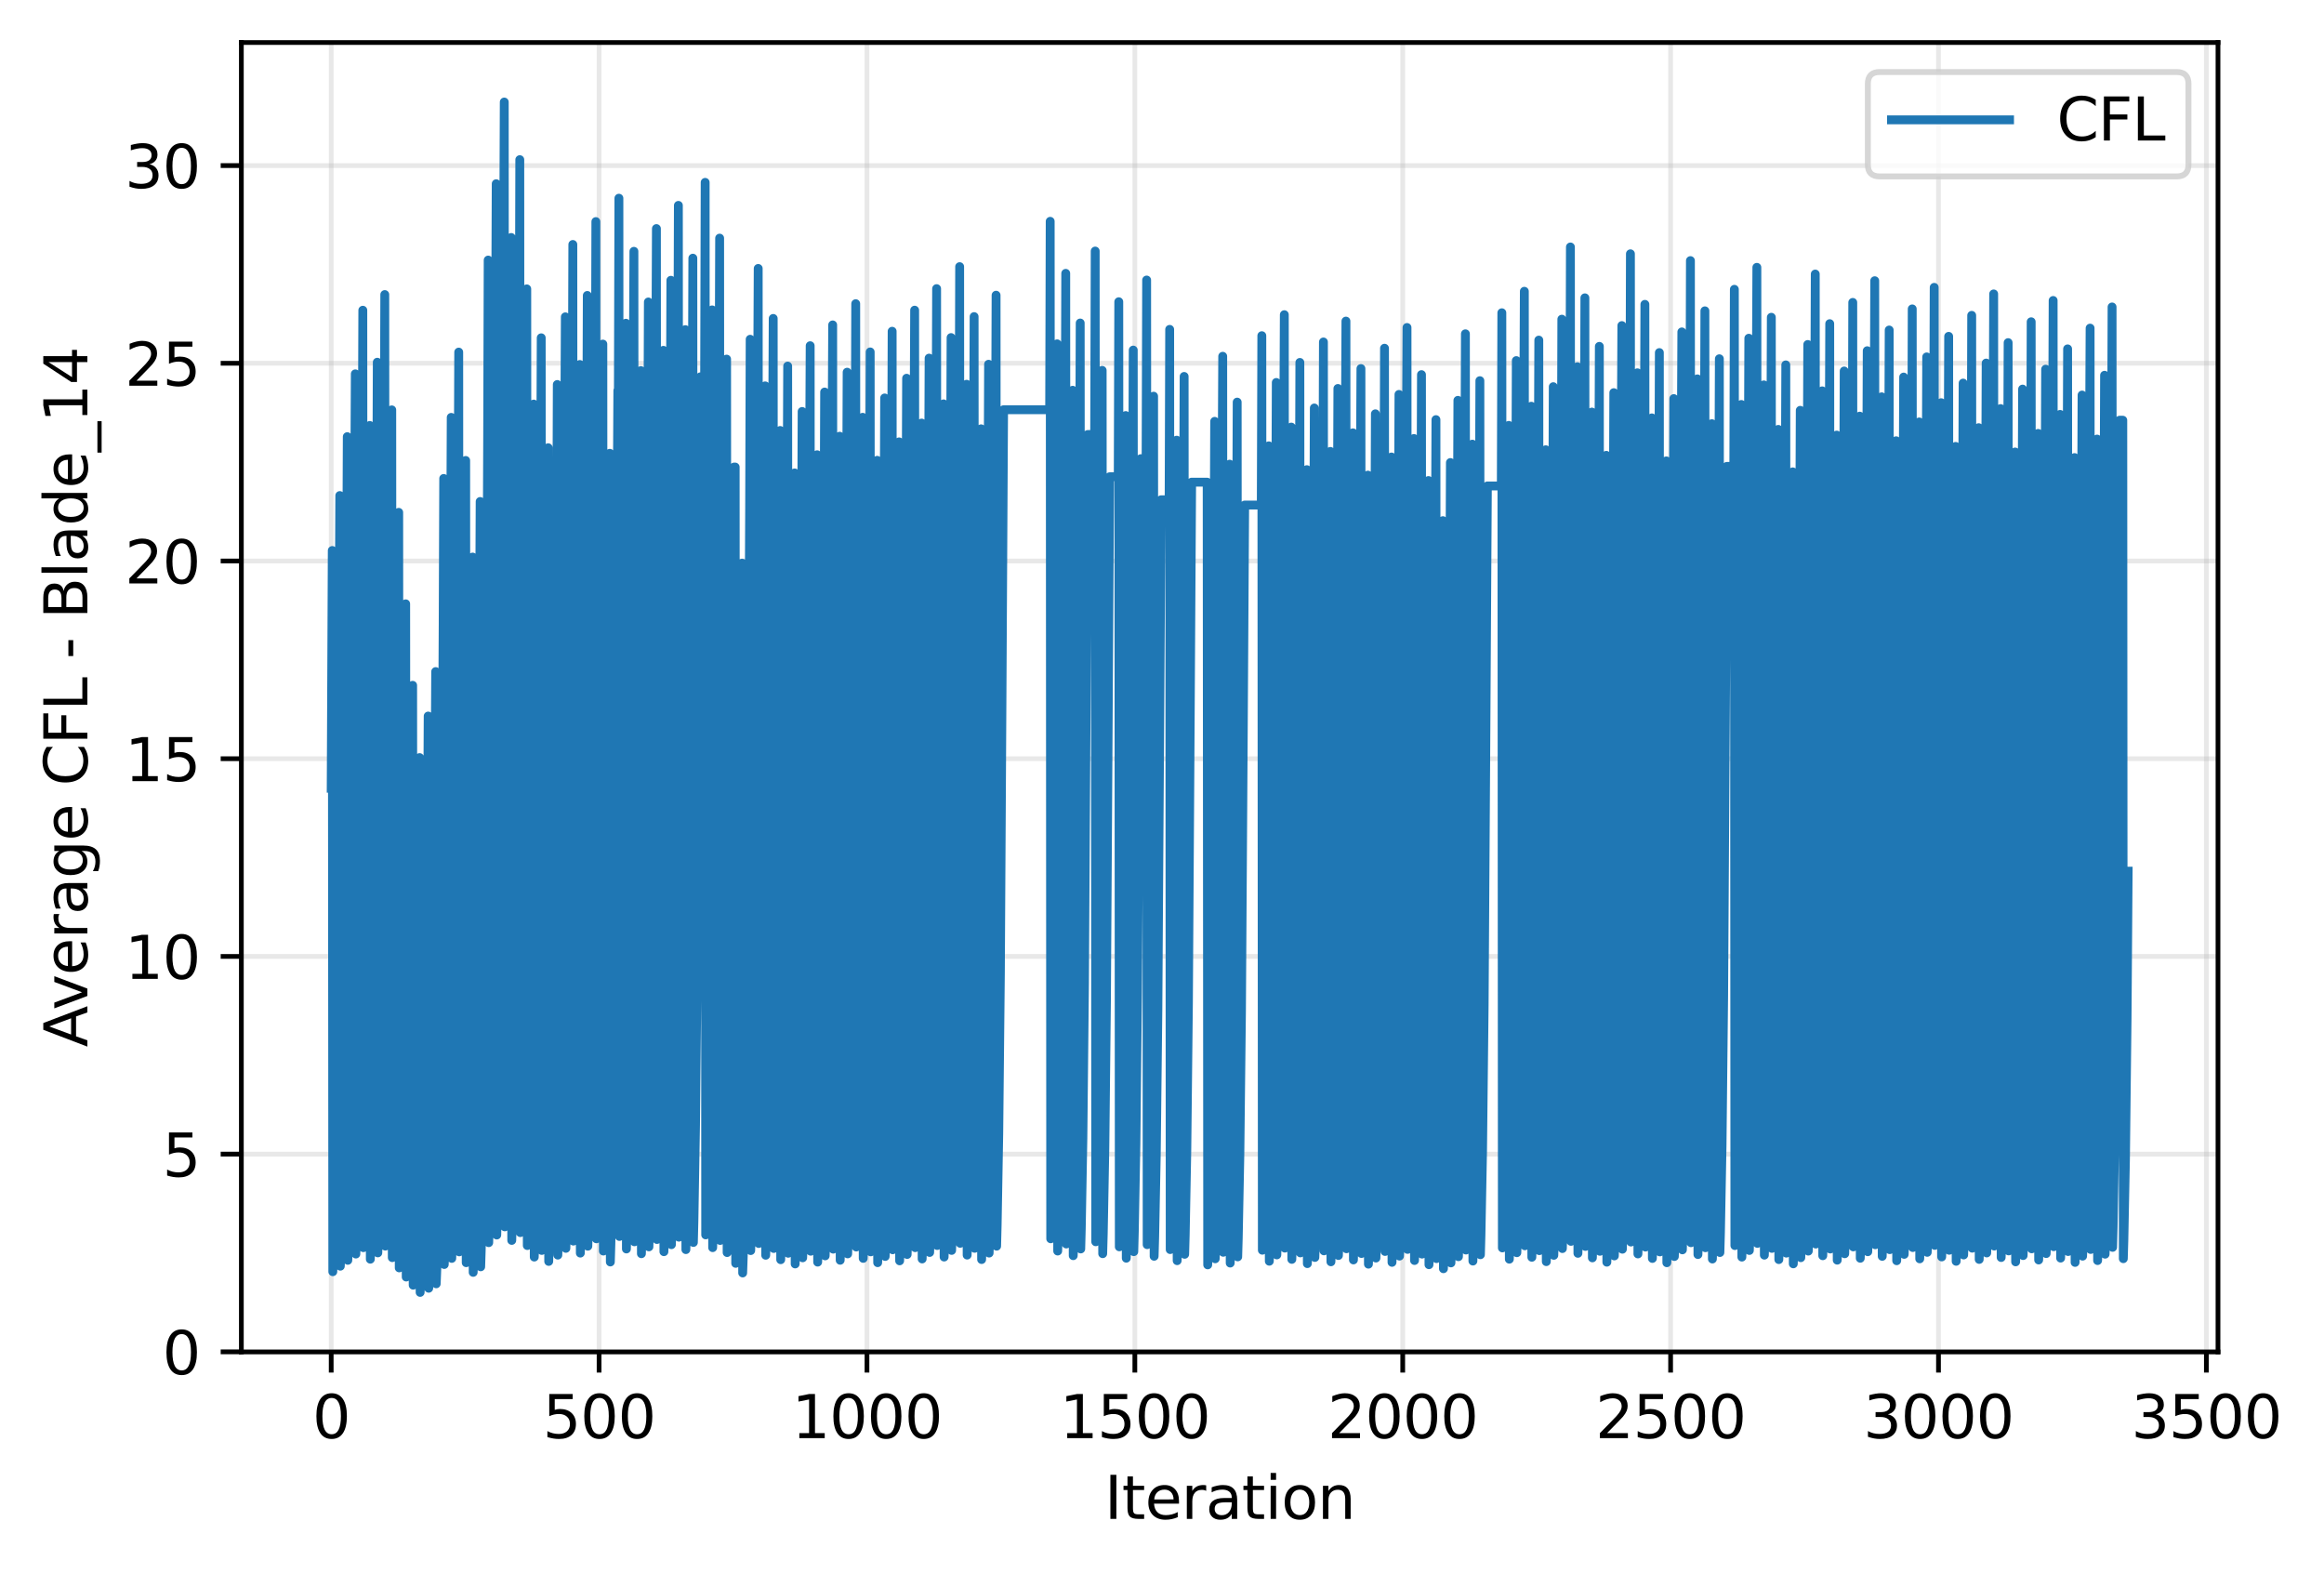 <?xml version="1.0" encoding="utf-8" standalone="no"?>
<!DOCTYPE svg PUBLIC "-//W3C//DTD SVG 1.1//EN"
  "http://www.w3.org/Graphics/SVG/1.1/DTD/svg11.dtd">
<svg xmlns:xlink="http://www.w3.org/1999/xlink" width="393.637pt" height="266.516pt" viewBox="0 0 393.637 266.516" xmlns="http://www.w3.org/2000/svg" version="1.1">
 <defs>
  <style type="text/css">*{stroke-linejoin: round; stroke-linecap: butt}</style>
 </defs>
 <g id="figure_1">
  <g id="patch_1">
   <path d="M 0 266.516 
L 393.637 266.516 
L 393.637 0 
L 0 0 
z
" style="fill: #ffffff"/>
  </g>
  <g id="axes_1">
   <g id="patch_2">
    <path d="M 40.881 228.96 
L 375.681 228.96 
L 375.681 7.2 
L 40.881 7.2 
z
" style="fill: #ffffff"/>
   </g>
   <g id="matplotlib.axis_1">
    <g id="xtick_1">
     <g id="line2d_1">
      <path d="M 56.099 228.96 
L 56.099 7.2 
" clip-path="url(#pf9f6056c85)" style="fill: none; stroke: #b0b0b0; stroke-opacity: 0.3; stroke-width: 0.8; stroke-linecap: square"/>
     </g>
     <g id="line2d_2">
      <defs>
       <path id="mfbbf3d607c" d="M 0 0 
L 0 3.5 
" style="stroke: #000000; stroke-width: 0.8"/>
      </defs>
      <g>
       <use xlink:href="#mfbbf3d607c" x="56.099" y="228.96" style="stroke: #000000; stroke-width: 0.8"/>
      </g>
     </g>
     <g id="text_1">
      <!-- 0 -->
      <g transform="translate(52.918 243.558) scale(0.1 -0.1)">
       <defs>
        <path id="DejaVuSans-30" d="M 2034 4250 
Q 1547 4250 1301 3770 
Q 1056 3291 1056 2328 
Q 1056 1369 1301 889 
Q 1547 409 2034 409 
Q 2525 409 2770 889 
Q 3016 1369 3016 2328 
Q 3016 3291 2770 3770 
Q 2525 4250 2034 4250 
z
M 2034 4750 
Q 2819 4750 3233 4129 
Q 3647 3509 3647 2328 
Q 3647 1150 3233 529 
Q 2819 -91 2034 -91 
Q 1250 -91 836 529 
Q 422 1150 422 2328 
Q 422 3509 836 4129 
Q 1250 4750 2034 4750 
z
" transform="scale(0.016)"/>
       </defs>
       <use xlink:href="#DejaVuSans-30"/>
      </g>
     </g>
    </g>
    <g id="xtick_2">
     <g id="line2d_3">
      <path d="M 101.473 228.96 
L 101.473 7.2 
" clip-path="url(#pf9f6056c85)" style="fill: none; stroke: #b0b0b0; stroke-opacity: 0.3; stroke-width: 0.8; stroke-linecap: square"/>
     </g>
     <g id="line2d_4">
      <g>
       <use xlink:href="#mfbbf3d607c" x="101.473" y="228.96" style="stroke: #000000; stroke-width: 0.8"/>
      </g>
     </g>
     <g id="text_2">
      <!-- 500 -->
      <g transform="translate(91.929 243.558) scale(0.1 -0.1)">
       <defs>
        <path id="DejaVuSans-35" d="M 691 4666 
L 3169 4666 
L 3169 4134 
L 1269 4134 
L 1269 2991 
Q 1406 3038 1543 3061 
Q 1681 3084 1819 3084 
Q 2600 3084 3056 2656 
Q 3513 2228 3513 1497 
Q 3513 744 3044 326 
Q 2575 -91 1722 -91 
Q 1428 -91 1123 -41 
Q 819 9 494 109 
L 494 744 
Q 775 591 1075 516 
Q 1375 441 1709 441 
Q 2250 441 2565 725 
Q 2881 1009 2881 1497 
Q 2881 1984 2565 2268 
Q 2250 2553 1709 2553 
Q 1456 2553 1204 2497 
Q 953 2441 691 2322 
L 691 4666 
z
" transform="scale(0.016)"/>
       </defs>
       <use xlink:href="#DejaVuSans-35"/>
       <use xlink:href="#DejaVuSans-30" transform="translate(63.623 0)"/>
       <use xlink:href="#DejaVuSans-30" transform="translate(127.246 0)"/>
      </g>
     </g>
    </g>
    <g id="xtick_3">
     <g id="line2d_5">
      <path d="M 146.846 228.96 
L 146.846 7.2 
" clip-path="url(#pf9f6056c85)" style="fill: none; stroke: #b0b0b0; stroke-opacity: 0.3; stroke-width: 0.8; stroke-linecap: square"/>
     </g>
     <g id="line2d_6">
      <g>
       <use xlink:href="#mfbbf3d607c" x="146.846" y="228.96" style="stroke: #000000; stroke-width: 0.8"/>
      </g>
     </g>
     <g id="text_3">
      <!-- 1000 -->
      <g transform="translate(134.121 243.558) scale(0.1 -0.1)">
       <defs>
        <path id="DejaVuSans-31" d="M 794 531 
L 1825 531 
L 1825 4091 
L 703 3866 
L 703 4441 
L 1819 4666 
L 2450 4666 
L 2450 531 
L 3481 531 
L 3481 0 
L 794 0 
L 794 531 
z
" transform="scale(0.016)"/>
       </defs>
       <use xlink:href="#DejaVuSans-31"/>
       <use xlink:href="#DejaVuSans-30" transform="translate(63.623 0)"/>
       <use xlink:href="#DejaVuSans-30" transform="translate(127.246 0)"/>
       <use xlink:href="#DejaVuSans-30" transform="translate(190.869 0)"/>
      </g>
     </g>
    </g>
    <g id="xtick_4">
     <g id="line2d_7">
      <path d="M 192.219 228.96 
L 192.219 7.2 
" clip-path="url(#pf9f6056c85)" style="fill: none; stroke: #b0b0b0; stroke-opacity: 0.3; stroke-width: 0.8; stroke-linecap: square"/>
     </g>
     <g id="line2d_8">
      <g>
       <use xlink:href="#mfbbf3d607c" x="192.219" y="228.96" style="stroke: #000000; stroke-width: 0.8"/>
      </g>
     </g>
     <g id="text_4">
      <!-- 1500 -->
      <g transform="translate(179.494 243.558) scale(0.1 -0.1)">
       <use xlink:href="#DejaVuSans-31"/>
       <use xlink:href="#DejaVuSans-35" transform="translate(63.623 0)"/>
       <use xlink:href="#DejaVuSans-30" transform="translate(127.246 0)"/>
       <use xlink:href="#DejaVuSans-30" transform="translate(190.869 0)"/>
      </g>
     </g>
    </g>
    <g id="xtick_5">
     <g id="line2d_9">
      <path d="M 237.592 228.96 
L 237.592 7.2 
" clip-path="url(#pf9f6056c85)" style="fill: none; stroke: #b0b0b0; stroke-opacity: 0.3; stroke-width: 0.8; stroke-linecap: square"/>
     </g>
     <g id="line2d_10">
      <g>
       <use xlink:href="#mfbbf3d607c" x="237.592" y="228.96" style="stroke: #000000; stroke-width: 0.8"/>
      </g>
     </g>
     <g id="text_5">
      <!-- 2000 -->
      <g transform="translate(224.867 243.558) scale(0.1 -0.1)">
       <defs>
        <path id="DejaVuSans-32" d="M 1228 531 
L 3431 531 
L 3431 0 
L 469 0 
L 469 531 
Q 828 903 1448 1529 
Q 2069 2156 2228 2338 
Q 2531 2678 2651 2914 
Q 2772 3150 2772 3378 
Q 2772 3750 2511 3984 
Q 2250 4219 1831 4219 
Q 1534 4219 1204 4116 
Q 875 4013 500 3803 
L 500 4441 
Q 881 4594 1212 4672 
Q 1544 4750 1819 4750 
Q 2544 4750 2975 4387 
Q 3406 4025 3406 3419 
Q 3406 3131 3298 2873 
Q 3191 2616 2906 2266 
Q 2828 2175 2409 1742 
Q 1991 1309 1228 531 
z
" transform="scale(0.016)"/>
       </defs>
       <use xlink:href="#DejaVuSans-32"/>
       <use xlink:href="#DejaVuSans-30" transform="translate(63.623 0)"/>
       <use xlink:href="#DejaVuSans-30" transform="translate(127.246 0)"/>
       <use xlink:href="#DejaVuSans-30" transform="translate(190.869 0)"/>
      </g>
     </g>
    </g>
    <g id="xtick_6">
     <g id="line2d_11">
      <path d="M 282.966 228.96 
L 282.966 7.2 
" clip-path="url(#pf9f6056c85)" style="fill: none; stroke: #b0b0b0; stroke-opacity: 0.3; stroke-width: 0.8; stroke-linecap: square"/>
     </g>
     <g id="line2d_12">
      <g>
       <use xlink:href="#mfbbf3d607c" x="282.966" y="228.96" style="stroke: #000000; stroke-width: 0.8"/>
      </g>
     </g>
     <g id="text_6">
      <!-- 2500 -->
      <g transform="translate(270.241 243.558) scale(0.1 -0.1)">
       <use xlink:href="#DejaVuSans-32"/>
       <use xlink:href="#DejaVuSans-35" transform="translate(63.623 0)"/>
       <use xlink:href="#DejaVuSans-30" transform="translate(127.246 0)"/>
       <use xlink:href="#DejaVuSans-30" transform="translate(190.869 0)"/>
      </g>
     </g>
    </g>
    <g id="xtick_7">
     <g id="line2d_13">
      <path d="M 328.339 228.96 
L 328.339 7.2 
" clip-path="url(#pf9f6056c85)" style="fill: none; stroke: #b0b0b0; stroke-opacity: 0.3; stroke-width: 0.8; stroke-linecap: square"/>
     </g>
     <g id="line2d_14">
      <g>
       <use xlink:href="#mfbbf3d607c" x="328.339" y="228.96" style="stroke: #000000; stroke-width: 0.8"/>
      </g>
     </g>
     <g id="text_7">
      <!-- 3000 -->
      <g transform="translate(315.614 243.558) scale(0.1 -0.1)">
       <defs>
        <path id="DejaVuSans-33" d="M 2597 2516 
Q 3050 2419 3304 2112 
Q 3559 1806 3559 1356 
Q 3559 666 3084 287 
Q 2609 -91 1734 -91 
Q 1441 -91 1130 -33 
Q 819 25 488 141 
L 488 750 
Q 750 597 1062 519 
Q 1375 441 1716 441 
Q 2309 441 2620 675 
Q 2931 909 2931 1356 
Q 2931 1769 2642 2001 
Q 2353 2234 1838 2234 
L 1294 2234 
L 1294 2753 
L 1863 2753 
Q 2328 2753 2575 2939 
Q 2822 3125 2822 3475 
Q 2822 3834 2567 4026 
Q 2313 4219 1838 4219 
Q 1578 4219 1281 4162 
Q 984 4106 628 3988 
L 628 4550 
Q 988 4650 1302 4700 
Q 1616 4750 1894 4750 
Q 2613 4750 3031 4423 
Q 3450 4097 3450 3541 
Q 3450 3153 3228 2886 
Q 3006 2619 2597 2516 
z
" transform="scale(0.016)"/>
       </defs>
       <use xlink:href="#DejaVuSans-33"/>
       <use xlink:href="#DejaVuSans-30" transform="translate(63.623 0)"/>
       <use xlink:href="#DejaVuSans-30" transform="translate(127.246 0)"/>
       <use xlink:href="#DejaVuSans-30" transform="translate(190.869 0)"/>
      </g>
     </g>
    </g>
    <g id="xtick_8">
     <g id="line2d_15">
      <path d="M 373.712 228.96 
L 373.712 7.2 
" clip-path="url(#pf9f6056c85)" style="fill: none; stroke: #b0b0b0; stroke-opacity: 0.3; stroke-width: 0.8; stroke-linecap: square"/>
     </g>
     <g id="line2d_16">
      <g>
       <use xlink:href="#mfbbf3d607c" x="373.712" y="228.96" style="stroke: #000000; stroke-width: 0.8"/>
      </g>
     </g>
     <g id="text_8">
      <!-- 3500 -->
      <g transform="translate(360.987 243.558) scale(0.1 -0.1)">
       <use xlink:href="#DejaVuSans-33"/>
       <use xlink:href="#DejaVuSans-35" transform="translate(63.623 0)"/>
       <use xlink:href="#DejaVuSans-30" transform="translate(127.246 0)"/>
       <use xlink:href="#DejaVuSans-30" transform="translate(190.869 0)"/>
      </g>
     </g>
    </g>
    <g id="text_9">
     <!-- Iteration -->
     <g transform="translate(187.073 257.237) scale(0.1 -0.1)">
      <defs>
       <path id="DejaVuSans-49" d="M 628 4666 
L 1259 4666 
L 1259 0 
L 628 0 
L 628 4666 
z
" transform="scale(0.016)"/>
       <path id="DejaVuSans-74" d="M 1172 4494 
L 1172 3500 
L 2356 3500 
L 2356 3053 
L 1172 3053 
L 1172 1153 
Q 1172 725 1289 603 
Q 1406 481 1766 481 
L 2356 481 
L 2356 0 
L 1766 0 
Q 1100 0 847 248 
Q 594 497 594 1153 
L 594 3053 
L 172 3053 
L 172 3500 
L 594 3500 
L 594 4494 
L 1172 4494 
z
" transform="scale(0.016)"/>
       <path id="DejaVuSans-65" d="M 3597 1894 
L 3597 1613 
L 953 1613 
Q 991 1019 1311 708 
Q 1631 397 2203 397 
Q 2534 397 2845 478 
Q 3156 559 3463 722 
L 3463 178 
Q 3153 47 2828 -22 
Q 2503 -91 2169 -91 
Q 1331 -91 842 396 
Q 353 884 353 1716 
Q 353 2575 817 3079 
Q 1281 3584 2069 3584 
Q 2775 3584 3186 3129 
Q 3597 2675 3597 1894 
z
M 3022 2063 
Q 3016 2534 2758 2815 
Q 2500 3097 2075 3097 
Q 1594 3097 1305 2825 
Q 1016 2553 972 2059 
L 3022 2063 
z
" transform="scale(0.016)"/>
       <path id="DejaVuSans-72" d="M 2631 2963 
Q 2534 3019 2420 3045 
Q 2306 3072 2169 3072 
Q 1681 3072 1420 2755 
Q 1159 2438 1159 1844 
L 1159 0 
L 581 0 
L 581 3500 
L 1159 3500 
L 1159 2956 
Q 1341 3275 1631 3429 
Q 1922 3584 2338 3584 
Q 2397 3584 2469 3576 
Q 2541 3569 2628 3553 
L 2631 2963 
z
" transform="scale(0.016)"/>
       <path id="DejaVuSans-61" d="M 2194 1759 
Q 1497 1759 1228 1600 
Q 959 1441 959 1056 
Q 959 750 1161 570 
Q 1363 391 1709 391 
Q 2188 391 2477 730 
Q 2766 1069 2766 1631 
L 2766 1759 
L 2194 1759 
z
M 3341 1997 
L 3341 0 
L 2766 0 
L 2766 531 
Q 2569 213 2275 61 
Q 1981 -91 1556 -91 
Q 1019 -91 701 211 
Q 384 513 384 1019 
Q 384 1609 779 1909 
Q 1175 2209 1959 2209 
L 2766 2209 
L 2766 2266 
Q 2766 2663 2505 2880 
Q 2244 3097 1772 3097 
Q 1472 3097 1187 3025 
Q 903 2953 641 2809 
L 641 3341 
Q 956 3463 1253 3523 
Q 1550 3584 1831 3584 
Q 2591 3584 2966 3190 
Q 3341 2797 3341 1997 
z
" transform="scale(0.016)"/>
       <path id="DejaVuSans-69" d="M 603 3500 
L 1178 3500 
L 1178 0 
L 603 0 
L 603 3500 
z
M 603 4863 
L 1178 4863 
L 1178 4134 
L 603 4134 
L 603 4863 
z
" transform="scale(0.016)"/>
       <path id="DejaVuSans-6f" d="M 1959 3097 
Q 1497 3097 1228 2736 
Q 959 2375 959 1747 
Q 959 1119 1226 758 
Q 1494 397 1959 397 
Q 2419 397 2687 759 
Q 2956 1122 2956 1747 
Q 2956 2369 2687 2733 
Q 2419 3097 1959 3097 
z
M 1959 3584 
Q 2709 3584 3137 3096 
Q 3566 2609 3566 1747 
Q 3566 888 3137 398 
Q 2709 -91 1959 -91 
Q 1206 -91 779 398 
Q 353 888 353 1747 
Q 353 2609 779 3096 
Q 1206 3584 1959 3584 
z
" transform="scale(0.016)"/>
       <path id="DejaVuSans-6e" d="M 3513 2113 
L 3513 0 
L 2938 0 
L 2938 2094 
Q 2938 2591 2744 2837 
Q 2550 3084 2163 3084 
Q 1697 3084 1428 2787 
Q 1159 2491 1159 1978 
L 1159 0 
L 581 0 
L 581 3500 
L 1159 3500 
L 1159 2956 
Q 1366 3272 1645 3428 
Q 1925 3584 2291 3584 
Q 2894 3584 3203 3211 
Q 3513 2838 3513 2113 
z
" transform="scale(0.016)"/>
      </defs>
      <use xlink:href="#DejaVuSans-49"/>
      <use xlink:href="#DejaVuSans-74" transform="translate(29.492 0)"/>
      <use xlink:href="#DejaVuSans-65" transform="translate(68.701 0)"/>
      <use xlink:href="#DejaVuSans-72" transform="translate(130.225 0)"/>
      <use xlink:href="#DejaVuSans-61" transform="translate(171.338 0)"/>
      <use xlink:href="#DejaVuSans-74" transform="translate(232.617 0)"/>
      <use xlink:href="#DejaVuSans-69" transform="translate(271.826 0)"/>
      <use xlink:href="#DejaVuSans-6f" transform="translate(299.609 0)"/>
      <use xlink:href="#DejaVuSans-6e" transform="translate(360.791 0)"/>
     </g>
    </g>
   </g>
   <g id="matplotlib.axis_2">
    <g id="ytick_1">
     <g id="line2d_17">
      <path d="M 40.881 228.944 
L 375.681 228.944 
" clip-path="url(#pf9f6056c85)" style="fill: none; stroke: #b0b0b0; stroke-opacity: 0.3; stroke-width: 0.8; stroke-linecap: square"/>
     </g>
     <g id="line2d_18">
      <defs>
       <path id="mb8397a55d1" d="M 0 0 
L -3.5 0 
" style="stroke: #000000; stroke-width: 0.8"/>
      </defs>
      <g>
       <use xlink:href="#mb8397a55d1" x="40.881" y="228.944" style="stroke: #000000; stroke-width: 0.8"/>
      </g>
     </g>
     <g id="text_10">
      <!-- 0 -->
      <g transform="translate(27.519 232.743) scale(0.1 -0.1)">
       <use xlink:href="#DejaVuSans-30"/>
      </g>
     </g>
    </g>
    <g id="ytick_2">
     <g id="line2d_19">
      <path d="M 40.881 195.46 
L 375.681 195.46 
" clip-path="url(#pf9f6056c85)" style="fill: none; stroke: #b0b0b0; stroke-opacity: 0.3; stroke-width: 0.8; stroke-linecap: square"/>
     </g>
     <g id="line2d_20">
      <g>
       <use xlink:href="#mb8397a55d1" x="40.881" y="195.46" style="stroke: #000000; stroke-width: 0.8"/>
      </g>
     </g>
     <g id="text_11">
      <!-- 5 -->
      <g transform="translate(27.519 199.26) scale(0.1 -0.1)">
       <use xlink:href="#DejaVuSans-35"/>
      </g>
     </g>
    </g>
    <g id="ytick_3">
     <g id="line2d_21">
      <path d="M 40.881 161.977 
L 375.681 161.977 
" clip-path="url(#pf9f6056c85)" style="fill: none; stroke: #b0b0b0; stroke-opacity: 0.3; stroke-width: 0.8; stroke-linecap: square"/>
     </g>
     <g id="line2d_22">
      <g>
       <use xlink:href="#mb8397a55d1" x="40.881" y="161.977" style="stroke: #000000; stroke-width: 0.8"/>
      </g>
     </g>
     <g id="text_12">
      <!-- 10 -->
      <g transform="translate(21.156 165.776) scale(0.1 -0.1)">
       <use xlink:href="#DejaVuSans-31"/>
       <use xlink:href="#DejaVuSans-30" transform="translate(63.623 0)"/>
      </g>
     </g>
    </g>
    <g id="ytick_4">
     <g id="line2d_23">
      <path d="M 40.881 128.493 
L 375.681 128.493 
" clip-path="url(#pf9f6056c85)" style="fill: none; stroke: #b0b0b0; stroke-opacity: 0.3; stroke-width: 0.8; stroke-linecap: square"/>
     </g>
     <g id="line2d_24">
      <g>
       <use xlink:href="#mb8397a55d1" x="40.881" y="128.493" style="stroke: #000000; stroke-width: 0.8"/>
      </g>
     </g>
     <g id="text_13">
      <!-- 15 -->
      <g transform="translate(21.156 132.292) scale(0.1 -0.1)">
       <use xlink:href="#DejaVuSans-31"/>
       <use xlink:href="#DejaVuSans-35" transform="translate(63.623 0)"/>
      </g>
     </g>
    </g>
    <g id="ytick_5">
     <g id="line2d_25">
      <path d="M 40.881 95.01 
L 375.681 95.01 
" clip-path="url(#pf9f6056c85)" style="fill: none; stroke: #b0b0b0; stroke-opacity: 0.3; stroke-width: 0.8; stroke-linecap: square"/>
     </g>
     <g id="line2d_26">
      <g>
       <use xlink:href="#mb8397a55d1" x="40.881" y="95.01" style="stroke: #000000; stroke-width: 0.8"/>
      </g>
     </g>
     <g id="text_14">
      <!-- 20 -->
      <g transform="translate(21.156 98.809) scale(0.1 -0.1)">
       <use xlink:href="#DejaVuSans-32"/>
       <use xlink:href="#DejaVuSans-30" transform="translate(63.623 0)"/>
      </g>
     </g>
    </g>
    <g id="ytick_6">
     <g id="line2d_27">
      <path d="M 40.881 61.526 
L 375.681 61.526 
" clip-path="url(#pf9f6056c85)" style="fill: none; stroke: #b0b0b0; stroke-opacity: 0.3; stroke-width: 0.8; stroke-linecap: square"/>
     </g>
     <g id="line2d_28">
      <g>
       <use xlink:href="#mb8397a55d1" x="40.881" y="61.526" style="stroke: #000000; stroke-width: 0.8"/>
      </g>
     </g>
     <g id="text_15">
      <!-- 25 -->
      <g transform="translate(21.156 65.325) scale(0.1 -0.1)">
       <use xlink:href="#DejaVuSans-32"/>
       <use xlink:href="#DejaVuSans-35" transform="translate(63.623 0)"/>
      </g>
     </g>
    </g>
    <g id="ytick_7">
     <g id="line2d_29">
      <path d="M 40.881 28.043 
L 375.681 28.043 
" clip-path="url(#pf9f6056c85)" style="fill: none; stroke: #b0b0b0; stroke-opacity: 0.3; stroke-width: 0.8; stroke-linecap: square"/>
     </g>
     <g id="line2d_30">
      <g>
       <use xlink:href="#mb8397a55d1" x="40.881" y="28.043" style="stroke: #000000; stroke-width: 0.8"/>
      </g>
     </g>
     <g id="text_16">
      <!-- 30 -->
      <g transform="translate(21.156 31.842) scale(0.1 -0.1)">
       <use xlink:href="#DejaVuSans-33"/>
       <use xlink:href="#DejaVuSans-30" transform="translate(63.623 0)"/>
      </g>
     </g>
    </g>
    <g id="text_17">
     <!-- Average CFL - Blade_14 -->
     <g transform="translate(14.798 177.334) rotate(-90) scale(0.1 -0.1)">
      <defs>
       <path id="DejaVuSans-41" d="M 2188 4044 
L 1331 1722 
L 3047 1722 
L 2188 4044 
z
M 1831 4666 
L 2547 4666 
L 4325 0 
L 3669 0 
L 3244 1197 
L 1141 1197 
L 716 0 
L 50 0 
L 1831 4666 
z
" transform="scale(0.016)"/>
       <path id="DejaVuSans-76" d="M 191 3500 
L 800 3500 
L 1894 563 
L 2988 3500 
L 3597 3500 
L 2284 0 
L 1503 0 
L 191 3500 
z
" transform="scale(0.016)"/>
       <path id="DejaVuSans-67" d="M 2906 1791 
Q 2906 2416 2648 2759 
Q 2391 3103 1925 3103 
Q 1463 3103 1205 2759 
Q 947 2416 947 1791 
Q 947 1169 1205 825 
Q 1463 481 1925 481 
Q 2391 481 2648 825 
Q 2906 1169 2906 1791 
z
M 3481 434 
Q 3481 -459 3084 -895 
Q 2688 -1331 1869 -1331 
Q 1566 -1331 1297 -1286 
Q 1028 -1241 775 -1147 
L 775 -588 
Q 1028 -725 1275 -790 
Q 1522 -856 1778 -856 
Q 2344 -856 2625 -561 
Q 2906 -266 2906 331 
L 2906 616 
Q 2728 306 2450 153 
Q 2172 0 1784 0 
Q 1141 0 747 490 
Q 353 981 353 1791 
Q 353 2603 747 3093 
Q 1141 3584 1784 3584 
Q 2172 3584 2450 3431 
Q 2728 3278 2906 2969 
L 2906 3500 
L 3481 3500 
L 3481 434 
z
" transform="scale(0.016)"/>
       <path id="DejaVuSans-20" transform="scale(0.016)"/>
       <path id="DejaVuSans-43" d="M 4122 4306 
L 4122 3641 
Q 3803 3938 3442 4084 
Q 3081 4231 2675 4231 
Q 1875 4231 1450 3742 
Q 1025 3253 1025 2328 
Q 1025 1406 1450 917 
Q 1875 428 2675 428 
Q 3081 428 3442 575 
Q 3803 722 4122 1019 
L 4122 359 
Q 3791 134 3420 21 
Q 3050 -91 2638 -91 
Q 1578 -91 968 557 
Q 359 1206 359 2328 
Q 359 3453 968 4101 
Q 1578 4750 2638 4750 
Q 3056 4750 3426 4639 
Q 3797 4528 4122 4306 
z
" transform="scale(0.016)"/>
       <path id="DejaVuSans-46" d="M 628 4666 
L 3309 4666 
L 3309 4134 
L 1259 4134 
L 1259 2759 
L 3109 2759 
L 3109 2228 
L 1259 2228 
L 1259 0 
L 628 0 
L 628 4666 
z
" transform="scale(0.016)"/>
       <path id="DejaVuSans-4c" d="M 628 4666 
L 1259 4666 
L 1259 531 
L 3531 531 
L 3531 0 
L 628 0 
L 628 4666 
z
" transform="scale(0.016)"/>
       <path id="DejaVuSans-2d" d="M 313 2009 
L 1997 2009 
L 1997 1497 
L 313 1497 
L 313 2009 
z
" transform="scale(0.016)"/>
       <path id="DejaVuSans-42" d="M 1259 2228 
L 1259 519 
L 2272 519 
Q 2781 519 3026 730 
Q 3272 941 3272 1375 
Q 3272 1813 3026 2020 
Q 2781 2228 2272 2228 
L 1259 2228 
z
M 1259 4147 
L 1259 2741 
L 2194 2741 
Q 2656 2741 2882 2914 
Q 3109 3088 3109 3444 
Q 3109 3797 2882 3972 
Q 2656 4147 2194 4147 
L 1259 4147 
z
M 628 4666 
L 2241 4666 
Q 2963 4666 3353 4366 
Q 3744 4066 3744 3513 
Q 3744 3084 3544 2831 
Q 3344 2578 2956 2516 
Q 3422 2416 3680 2098 
Q 3938 1781 3938 1306 
Q 3938 681 3513 340 
Q 3088 0 2303 0 
L 628 0 
L 628 4666 
z
" transform="scale(0.016)"/>
       <path id="DejaVuSans-6c" d="M 603 4863 
L 1178 4863 
L 1178 0 
L 603 0 
L 603 4863 
z
" transform="scale(0.016)"/>
       <path id="DejaVuSans-64" d="M 2906 2969 
L 2906 4863 
L 3481 4863 
L 3481 0 
L 2906 0 
L 2906 525 
Q 2725 213 2448 61 
Q 2172 -91 1784 -91 
Q 1150 -91 751 415 
Q 353 922 353 1747 
Q 353 2572 751 3078 
Q 1150 3584 1784 3584 
Q 2172 3584 2448 3432 
Q 2725 3281 2906 2969 
z
M 947 1747 
Q 947 1113 1208 752 
Q 1469 391 1925 391 
Q 2381 391 2643 752 
Q 2906 1113 2906 1747 
Q 2906 2381 2643 2742 
Q 2381 3103 1925 3103 
Q 1469 3103 1208 2742 
Q 947 2381 947 1747 
z
" transform="scale(0.016)"/>
       <path id="DejaVuSans-5f" d="M 3263 -1063 
L 3263 -1509 
L -63 -1509 
L -63 -1063 
L 3263 -1063 
z
" transform="scale(0.016)"/>
       <path id="DejaVuSans-34" d="M 2419 4116 
L 825 1625 
L 2419 1625 
L 2419 4116 
z
M 2253 4666 
L 3047 4666 
L 3047 1625 
L 3713 1625 
L 3713 1100 
L 3047 1100 
L 3047 0 
L 2419 0 
L 2419 1100 
L 313 1100 
L 313 1709 
L 2253 4666 
z
" transform="scale(0.016)"/>
      </defs>
      <use xlink:href="#DejaVuSans-41"/>
      <use xlink:href="#DejaVuSans-76" transform="translate(62.533 0)"/>
      <use xlink:href="#DejaVuSans-65" transform="translate(121.713 0)"/>
      <use xlink:href="#DejaVuSans-72" transform="translate(183.236 0)"/>
      <use xlink:href="#DejaVuSans-61" transform="translate(224.35 0)"/>
      <use xlink:href="#DejaVuSans-67" transform="translate(285.629 0)"/>
      <use xlink:href="#DejaVuSans-65" transform="translate(349.105 0)"/>
      <use xlink:href="#DejaVuSans-20" transform="translate(410.629 0)"/>
      <use xlink:href="#DejaVuSans-43" transform="translate(442.416 0)"/>
      <use xlink:href="#DejaVuSans-46" transform="translate(512.24 0)"/>
      <use xlink:href="#DejaVuSans-4c" transform="translate(569.76 0)"/>
      <use xlink:href="#DejaVuSans-20" transform="translate(625.473 0)"/>
      <use xlink:href="#DejaVuSans-2d" transform="translate(657.26 0)"/>
      <use xlink:href="#DejaVuSans-20" transform="translate(693.344 0)"/>
      <use xlink:href="#DejaVuSans-42" transform="translate(725.131 0)"/>
      <use xlink:href="#DejaVuSans-6c" transform="translate(793.734 0)"/>
      <use xlink:href="#DejaVuSans-61" transform="translate(821.518 0)"/>
      <use xlink:href="#DejaVuSans-64" transform="translate(882.797 0)"/>
      <use xlink:href="#DejaVuSans-65" transform="translate(946.273 0)"/>
      <use xlink:href="#DejaVuSans-5f" transform="translate(1007.797 0)"/>
      <use xlink:href="#DejaVuSans-31" transform="translate(1057.797 0)"/>
      <use xlink:href="#DejaVuSans-34" transform="translate(1121.42 0)"/>
     </g>
    </g>
   </g>
   <g id="line2d_31">
    <path d="M 56.099 133.496 
L 56.281 93.232 
L 56.372 215.373 
L 56.462 212.658 
L 56.735 200.803 
L 57.007 180.316 
L 57.279 144.915 
L 57.551 83.924 
L 57.642 214.442 
L 57.733 211.542 
L 58.005 198.873 
L 58.277 176.981 
L 58.55 139.152 
L 58.822 73.951 
L 58.913 213.445 
L 59.003 210.345 
L 59.276 196.805 
L 59.548 173.407 
L 59.82 132.979 
L 60.183 63.315 
L 60.274 212.381 
L 60.365 209.068 
L 60.637 194.599 
L 60.909 169.596 
L 61.181 126.395 
L 61.453 52.539 
L 61.544 211.303 
L 61.635 207.775 
L 61.907 192.364 
L 62.179 165.755 
L 62.452 119.865 
L 62.633 72.057 
L 62.724 213.255 
L 62.815 210.117 
L 63.087 196.412 
L 63.359 172.729 
L 63.631 131.869 
L 63.904 61.346 
L 63.994 212.184 
L 64.085 208.832 
L 64.357 194.191 
L 64.63 168.891 
L 64.902 125.227 
L 65.174 49.887 
L 65.265 211.038 
L 65.356 207.457 
L 65.628 191.815 
L 65.9 164.786 
L 66.172 118.119 
L 66.354 69.416 
L 66.445 212.991 
L 66.535 209.8 
L 66.808 195.864 
L 67.08 171.782 
L 67.352 130.185 
L 67.533 86.772 
L 67.624 214.727 
L 67.715 211.883 
L 67.987 199.463 
L 68.259 178.002 
L 68.532 140.946 
L 68.713 102.266 
L 68.804 216.276 
L 68.895 213.743 
L 69.167 202.676 
L 69.439 183.554 
L 69.711 150.533 
L 69.893 116.064 
L 69.984 217.656 
L 70.074 215.398 
L 70.347 205.537 
L 70.619 188.497 
L 70.891 159.055 
L 71.073 128.306 
L 71.163 218.88 
L 71.254 216.867 
L 71.526 208.075 
L 71.799 192.883 
L 72.071 166.631 
L 72.343 139.214 
L 72.434 139.214 
L 72.525 121.269 
L 72.615 218.176 
L 72.706 216.023 
L 72.978 206.616 
L 73.251 190.362 
L 73.523 162.274 
L 73.795 113.739 
L 73.886 217.423 
L 73.976 215.119 
L 74.249 205.055 
L 74.521 187.664 
L 74.793 157.612 
L 75.065 105.683 
L 75.156 81.03 
L 75.247 214.152 
L 75.338 211.194 
L 75.61 198.273 
L 75.882 175.944 
L 76.154 137.36 
L 76.427 70.687 
L 76.517 213.118 
L 76.608 209.953 
L 76.88 196.128 
L 77.153 172.237 
L 77.425 130.955 
L 77.697 59.631 
L 77.788 212.013 
L 77.879 208.626 
L 78.151 193.835 
L 78.423 168.276 
L 78.695 124.11 
L 78.877 77.983 
L 78.968 213.848 
L 79.058 210.828 
L 79.331 197.64 
L 79.603 174.852 
L 79.875 135.473 
L 80.056 94.345 
L 80.147 215.484 
L 80.238 212.792 
L 80.51 201.033 
L 80.782 180.715 
L 81.055 145.604 
L 81.327 84.932 
L 81.418 214.543 
L 81.508 211.662 
L 81.781 199.082 
L 82.053 177.342 
L 82.325 139.776 
L 82.597 74.861 
L 82.688 44.045 
L 82.779 210.454 
L 82.87 206.756 
L 83.142 190.603 
L 83.414 162.691 
L 83.686 114.459 
L 84.049 31.115 
L 84.14 209.161 
L 84.231 205.204 
L 84.503 187.922 
L 84.775 158.058 
L 85.048 106.453 
L 85.411 17.28 
L 85.501 207.777 
L 85.592 203.544 
L 85.864 185.053 
L 86.137 153.101 
L 86.409 97.887 
L 86.59 40.222 
L 86.681 210.072 
L 86.772 206.297 
L 87.044 189.811 
L 87.316 161.321 
L 87.588 112.092 
L 87.861 60.688 
L 87.951 60.688 
L 88.042 27.039 
L 88.133 208.753 
L 88.224 204.715 
L 88.496 187.077 
L 88.768 156.598 
L 89.04 103.93 
L 89.222 48.924 
L 89.313 210.942 
L 89.403 207.341 
L 89.676 191.615 
L 89.948 164.439 
L 90.22 117.48 
L 90.402 68.436 
L 90.492 212.893 
L 90.583 209.683 
L 90.855 195.661 
L 91.128 171.431 
L 91.4 129.562 
L 91.672 57.211 
L 91.763 211.771 
L 91.854 208.336 
L 92.126 193.333 
L 92.398 167.409 
L 92.67 122.612 
L 92.852 75.826 
L 92.942 213.632 
L 93.033 210.57 
L 93.305 197.193 
L 93.578 174.079 
L 93.85 134.137 
L 94.122 92.422 
L 94.304 92.422 
L 94.394 65.118 
L 94.485 212.561 
L 94.576 209.285 
L 94.848 194.973 
L 95.12 170.242 
L 95.393 127.507 
L 95.756 53.661 
L 95.846 211.416 
L 95.937 207.91 
L 96.209 192.597 
L 96.482 166.137 
L 96.754 120.413 
L 97.026 41.403 
L 97.117 210.19 
L 97.208 206.439 
L 97.48 190.055 
L 97.752 161.745 
L 98.024 112.824 
L 98.206 61.731 
L 98.297 212.223 
L 98.387 208.878 
L 98.66 194.271 
L 98.932 169.028 
L 99.204 125.41 
L 99.476 50.037 
L 99.567 211.053 
L 99.658 207.475 
L 99.93 191.846 
L 100.202 164.838 
L 100.474 118.169 
L 100.747 69.429 
L 100.837 69.429 
L 100.928 37.526 
L 101.019 209.802 
L 101.11 205.974 
L 101.382 189.251 
L 101.654 160.355 
L 101.926 110.423 
L 102.108 58.274 
L 102.199 211.877 
L 102.289 208.463 
L 102.562 193.554 
L 102.834 167.79 
L 103.106 123.269 
L 103.288 76.772 
L 103.378 213.727 
L 103.469 210.683 
L 103.741 197.39 
L 104.014 174.418 
L 104.286 134.723 
L 104.649 66.131 
L 104.74 66.131 
L 104.83 33.568 
L 104.921 209.406 
L 105.012 205.499 
L 105.284 188.431 
L 105.556 158.937 
L 105.828 107.972 
L 106.01 54.745 
L 106.101 211.524 
L 106.191 208.04 
L 106.464 192.822 
L 106.736 166.525 
L 107.008 121.084 
L 107.371 42.563 
L 107.462 210.306 
L 107.553 206.578 
L 107.825 190.296 
L 108.097 162.16 
L 108.369 113.542 
L 108.551 62.765 
L 108.642 212.326 
L 108.732 209.002 
L 109.005 194.485 
L 109.277 169.399 
L 109.549 126.05 
L 109.821 51.143 
L 109.912 211.164 
L 110.003 207.608 
L 110.275 192.075 
L 110.547 165.235 
L 110.82 118.855 
L 111.183 38.71 
L 111.273 209.92 
L 111.364 206.116 
L 111.636 189.497 
L 111.909 160.78 
L 112.181 111.156 
L 112.362 59.331 
L 112.453 211.983 
L 112.544 208.59 
L 112.816 193.773 
L 113.088 168.168 
L 113.36 123.924 
L 113.633 47.469 
L 113.723 210.796 
L 113.814 207.167 
L 114.086 191.313 
L 114.359 163.918 
L 114.631 116.579 
L 114.903 34.784 
L 114.994 209.528 
L 115.085 205.645 
L 115.357 188.683 
L 115.629 159.373 
L 115.901 108.725 
L 116.083 55.829 
L 116.174 211.632 
L 116.264 208.17 
L 116.537 193.047 
L 116.809 166.914 
L 117.081 121.756 
L 117.353 43.723 
L 117.444 210.422 
L 117.535 206.717 
L 117.807 190.536 
L 118.079 162.576 
L 118.352 114.26 
L 118.624 63.82 
L 119.35 63.82 
L 119.44 30.885 
L 119.531 209.138 
L 119.622 205.177 
L 119.894 187.874 
L 120.166 157.976 
L 120.439 106.33 
L 120.62 52.485 
L 120.711 211.298 
L 120.802 207.769 
L 121.074 192.353 
L 121.346 165.715 
L 121.618 119.69 
L 121.891 40.33 
L 121.981 210.082 
L 122.072 206.31 
L 122.344 189.833 
L 122.617 161.36 
L 122.889 112.159 
L 123.07 60.82 
L 123.161 212.131 
L 123.252 208.769 
L 123.524 194.082 
L 123.796 168.702 
L 124.069 124.846 
L 124.341 79.098 
L 124.522 79.098 
L 124.613 213.959 
L 124.704 210.962 
L 124.976 197.872 
L 125.248 175.251 
L 125.52 136.164 
L 125.702 95.371 
L 125.793 215.587 
L 125.883 212.915 
L 126.156 201.246 
L 126.428 181.082 
L 126.7 146.239 
L 126.972 86.03 
L 127.063 57.457 
L 127.154 211.795 
L 127.245 208.365 
L 127.517 193.384 
L 127.789 167.497 
L 128.061 122.764 
L 128.424 45.464 
L 128.515 210.596 
L 128.606 206.926 
L 128.878 190.898 
L 129.15 163.2 
L 129.423 115.338 
L 129.604 65.353 
L 129.695 212.585 
L 129.786 209.313 
L 130.058 195.022 
L 130.33 170.326 
L 130.602 127.653 
L 130.965 53.93 
L 131.056 211.442 
L 131.147 207.942 
L 131.419 192.653 
L 131.691 166.233 
L 131.963 120.58 
L 132.145 72.906 
L 132.236 213.34 
L 132.326 210.219 
L 132.599 196.588 
L 132.871 173.033 
L 133.143 132.329 
L 133.415 62.001 
L 133.506 212.25 
L 133.597 208.911 
L 133.869 194.327 
L 134.141 169.125 
L 134.414 125.577 
L 134.595 80.096 
L 134.686 214.059 
L 134.777 211.082 
L 135.049 198.079 
L 135.321 175.609 
L 135.593 136.781 
L 135.866 69.687 
L 135.956 213.018 
L 136.047 209.833 
L 136.319 195.92 
L 136.592 171.879 
L 136.864 130.336 
L 137.227 58.55 
L 137.318 211.904 
L 137.408 208.497 
L 137.681 193.611 
L 137.953 167.889 
L 138.225 123.44 
L 138.406 77.019 
L 138.497 213.751 
L 138.588 210.713 
L 138.86 197.441 
L 139.132 174.506 
L 139.405 134.876 
L 139.677 66.394 
L 139.768 212.689 
L 139.858 209.438 
L 140.131 195.238 
L 140.403 170.699 
L 140.675 128.297 
L 141.038 55.027 
L 141.129 211.552 
L 141.22 208.074 
L 141.492 192.88 
L 141.764 166.626 
L 142.036 121.259 
L 142.218 73.878 
L 142.309 213.437 
L 142.399 210.336 
L 142.672 196.789 
L 142.944 173.381 
L 143.216 132.931 
L 143.488 63.034 
L 143.579 212.353 
L 143.67 209.035 
L 143.942 194.541 
L 144.214 169.495 
L 144.486 126.217 
L 144.759 81.017 
L 144.849 81.017 
L 144.94 51.431 
L 145.031 211.193 
L 145.122 207.642 
L 145.394 192.135 
L 145.666 165.338 
L 145.938 119.033 
L 146.12 70.672 
L 146.211 213.117 
L 146.301 209.951 
L 146.574 196.125 
L 146.846 172.232 
L 147.118 130.946 
L 147.39 59.603 
L 147.481 212.01 
L 147.572 208.623 
L 147.844 193.829 
L 148.116 168.266 
L 148.389 124.093 
L 148.57 77.958 
L 148.661 213.845 
L 148.752 210.826 
L 149.024 197.635 
L 149.296 174.843 
L 149.568 135.458 
L 149.841 67.399 
L 149.931 212.789 
L 150.022 209.559 
L 150.294 195.446 
L 150.566 171.06 
L 150.839 128.92 
L 151.111 56.102 
L 151.202 211.66 
L 151.292 208.203 
L 151.565 193.103 
L 151.837 167.012 
L 152.109 121.925 
L 152.291 74.837 
L 152.381 213.533 
L 152.472 210.451 
L 152.744 196.988 
L 153.017 173.724 
L 153.289 133.525 
L 153.561 64.06 
L 153.652 212.455 
L 153.743 209.158 
L 154.015 194.753 
L 154.287 169.863 
L 154.559 126.852 
L 154.922 52.529 
L 155.013 211.302 
L 155.104 207.774 
L 155.376 192.362 
L 155.648 165.731 
L 155.921 119.712 
L 156.102 71.651 
L 156.193 213.215 
L 156.284 210.069 
L 156.556 196.327 
L 156.828 172.583 
L 157.1 131.552 
L 157.372 60.651 
L 157.463 212.115 
L 157.554 208.749 
L 157.826 194.047 
L 158.098 168.641 
L 158.371 124.741 
L 158.643 48.882 
L 158.734 210.938 
L 158.824 207.336 
L 159.097 191.606 
L 159.369 164.424 
L 159.641 117.454 
L 159.823 68.399 
L 159.913 212.889 
L 160.004 209.678 
L 160.276 195.653 
L 160.549 171.418 
L 160.821 129.538 
L 161.093 57.171 
L 161.184 211.767 
L 161.275 208.331 
L 161.547 193.325 
L 161.819 167.395 
L 162.091 122.587 
L 162.364 75.79 
L 162.454 75.79 
L 162.545 45.159 
L 162.636 210.565 
L 162.727 206.89 
L 162.999 190.834 
L 163.271 163.09 
L 163.543 115.149 
L 163.725 65.079 
L 163.815 212.557 
L 163.906 209.28 
L 164.178 194.965 
L 164.451 170.228 
L 164.723 127.483 
L 164.995 53.62 
L 165.086 211.411 
L 165.177 207.905 
L 165.449 192.589 
L 165.721 166.122 
L 165.993 120.388 
L 166.175 72.623 
L 166.266 213.312 
L 166.356 210.185 
L 166.629 196.529 
L 166.901 172.931 
L 167.173 132.154 
L 167.445 61.691 
L 167.536 212.219 
L 167.627 208.874 
L 167.899 194.262 
L 168.171 169.014 
L 168.444 125.386 
L 168.716 49.995 
L 168.807 211.049 
L 168.897 207.47 
L 169.17 191.837 
L 169.442 164.823 
L 169.714 118.144 
L 169.986 69.391 
L 177.79 69.391 
L 177.881 37.481 
L 177.972 209.798 
L 178.063 205.968 
L 178.335 189.242 
L 178.607 160.339 
L 178.879 110.395 
L 179.061 58.234 
L 179.152 211.873 
L 179.242 208.459 
L 179.515 193.545 
L 179.787 167.775 
L 180.059 123.245 
L 180.331 76.737 
L 180.422 76.737 
L 180.513 46.295 
L 180.604 210.679 
L 180.694 207.026 
L 180.967 191.07 
L 181.239 163.498 
L 181.511 115.853 
L 181.693 66.093 
L 181.783 212.659 
L 181.874 209.402 
L 182.146 195.175 
L 182.419 170.591 
L 182.691 128.111 
L 182.963 54.704 
L 183.054 211.52 
L 183.144 208.035 
L 183.417 192.813 
L 183.689 166.511 
L 183.961 121.059 
L 184.233 73.59 
L 185.413 73.59 
L 185.504 42.519 
L 185.595 210.301 
L 185.685 206.573 
L 185.958 190.287 
L 186.23 162.145 
L 186.502 113.515 
L 186.684 62.726 
L 186.774 212.322 
L 186.865 208.998 
L 187.137 194.477 
L 187.41 169.385 
L 187.682 126.026 
L 187.954 80.742 
L 189.406 80.742 
L 189.497 51.102 
L 189.587 211.16 
L 189.678 207.603 
L 189.95 192.067 
L 190.223 165.22 
L 190.495 118.829 
L 190.676 70.378 
L 190.767 213.087 
L 190.858 209.916 
L 191.13 196.064 
L 191.402 172.127 
L 191.675 130.764 
L 191.947 59.289 
L 192.038 211.978 
L 192.128 208.585 
L 192.401 193.764 
L 192.673 168.154 
L 192.945 123.898 
L 193.217 77.678 
L 194.125 77.678 
L 194.216 47.425 
L 194.306 210.792 
L 194.397 207.162 
L 194.669 191.304 
L 194.942 163.902 
L 195.214 116.552 
L 195.395 67.1 
L 195.486 212.759 
L 195.577 209.523 
L 195.849 195.384 
L 196.121 170.952 
L 196.393 128.734 
L 196.666 84.642 
L 198.027 84.642 
L 198.118 55.782 
L 198.208 211.628 
L 198.299 208.164 
L 198.571 193.037 
L 198.844 166.897 
L 199.116 121.726 
L 199.297 74.551 
L 199.388 213.505 
L 199.479 210.417 
L 199.751 196.929 
L 200.023 173.622 
L 200.296 133.348 
L 200.568 63.754 
L 200.659 212.425 
L 200.749 209.121 
L 201.022 194.69 
L 201.294 169.753 
L 201.566 126.662 
L 201.838 81.659 
L 204.47 81.659 
L 204.561 214.215 
L 204.651 211.27 
L 204.924 198.403 
L 205.196 176.169 
L 205.468 137.749 
L 205.74 71.359 
L 205.831 213.185 
L 205.922 210.034 
L 206.194 196.267 
L 206.466 172.478 
L 206.739 131.371 
L 207.102 60.338 
L 207.192 212.083 
L 207.283 208.711 
L 207.555 193.982 
L 207.828 168.529 
L 208.1 124.548 
L 208.281 78.614 
L 208.372 213.911 
L 208.463 210.904 
L 208.735 197.771 
L 209.007 175.078 
L 209.279 135.863 
L 209.552 68.101 
L 209.642 212.86 
L 209.733 209.643 
L 210.005 195.591 
L 210.278 171.311 
L 210.55 129.354 
L 210.822 85.534 
L 213.635 85.534 
L 213.726 56.853 
L 213.817 211.735 
L 213.908 208.293 
L 214.18 193.259 
L 214.452 167.28 
L 214.724 122.389 
L 214.906 75.506 
L 214.996 213.6 
L 215.087 210.531 
L 215.359 197.127 
L 215.632 173.964 
L 215.904 133.939 
L 216.176 64.775 
L 216.267 212.527 
L 216.358 209.244 
L 216.63 194.902 
L 216.902 170.119 
L 217.174 127.295 
L 217.537 53.295 
L 217.628 211.379 
L 217.719 207.866 
L 217.991 192.521 
L 218.263 166.006 
L 218.536 120.187 
L 218.717 72.333 
L 218.808 213.283 
L 218.899 210.151 
L 219.171 196.469 
L 219.443 172.827 
L 219.715 131.975 
L 219.988 89.308 
L 220.078 89.308 
L 220.169 61.381 
L 220.26 212.188 
L 220.351 208.836 
L 220.623 194.198 
L 220.895 168.903 
L 221.167 125.193 
L 221.349 79.543 
L 221.439 214.004 
L 221.53 211.016 
L 221.802 197.964 
L 222.075 175.411 
L 222.347 136.439 
L 222.619 69.095 
L 222.71 212.959 
L 222.801 209.762 
L 223.073 195.798 
L 223.345 171.667 
L 223.617 129.97 
L 223.89 86.421 
L 224.071 86.421 
L 224.162 57.917 
L 224.253 211.841 
L 224.343 208.421 
L 224.616 193.48 
L 224.888 167.662 
L 225.16 123.048 
L 225.342 76.454 
L 225.432 213.695 
L 225.523 210.645 
L 225.795 197.324 
L 226.068 174.304 
L 226.34 134.526 
L 226.612 65.791 
L 226.703 212.629 
L 226.794 209.365 
L 227.066 195.112 
L 227.338 170.483 
L 227.61 127.924 
L 227.973 54.381 
L 228.064 211.488 
L 228.155 207.996 
L 228.427 192.746 
L 228.699 166.395 
L 228.971 120.859 
L 229.153 73.302 
L 229.244 213.38 
L 229.334 210.267 
L 229.607 196.67 
L 229.879 173.174 
L 230.151 132.574 
L 230.514 62.417 
L 230.605 212.291 
L 230.696 208.961 
L 230.968 194.413 
L 231.24 169.274 
L 231.512 125.835 
L 231.694 80.467 
L 231.785 214.096 
L 231.875 211.127 
L 232.148 198.156 
L 232.42 175.742 
L 232.692 137.011 
L 232.964 70.084 
L 233.055 213.058 
L 233.146 209.881 
L 233.418 196.003 
L 233.69 172.021 
L 233.962 130.582 
L 234.235 87.303 
L 234.416 87.303 
L 234.507 58.975 
L 234.598 211.947 
L 234.688 208.548 
L 234.961 193.699 
L 235.233 168.041 
L 235.505 123.703 
L 235.687 77.398 
L 235.777 213.789 
L 235.868 210.758 
L 236.14 197.519 
L 236.413 174.642 
L 236.685 135.11 
L 236.957 66.8 
L 237.048 212.729 
L 237.139 209.487 
L 237.411 195.322 
L 237.683 170.845 
L 237.955 128.548 
L 238.318 55.461 
L 238.409 211.595 
L 238.5 208.126 
L 238.772 192.97 
L 239.044 166.782 
L 239.317 121.528 
L 239.498 74.264 
L 239.589 213.476 
L 239.68 210.382 
L 239.952 196.869 
L 240.224 173.519 
L 240.496 133.17 
L 240.768 63.447 
L 240.859 212.394 
L 240.95 209.084 
L 241.222 194.626 
L 241.494 169.643 
L 241.767 126.473 
L 241.948 81.385 
L 242.039 214.188 
L 242.13 211.237 
L 242.402 198.346 
L 242.674 176.071 
L 242.946 137.58 
L 243.219 71.066 
L 243.309 213.156 
L 243.4 209.999 
L 243.672 196.206 
L 243.945 172.373 
L 244.217 131.19 
L 244.398 88.179 
L 244.489 214.867 
L 244.58 212.052 
L 244.852 199.755 
L 245.124 178.505 
L 245.397 141.786 
L 245.669 78.335 
L 245.76 213.883 
L 245.85 210.871 
L 246.123 197.714 
L 246.395 174.978 
L 246.667 135.691 
L 246.939 67.802 
L 247.03 212.83 
L 247.121 209.607 
L 247.393 195.53 
L 247.665 171.204 
L 247.937 129.169 
L 248.21 56.533 
L 248.3 211.703 
L 248.391 208.255 
L 248.663 193.193 
L 248.936 167.166 
L 249.208 122.192 
L 249.389 75.221 
L 249.48 213.572 
L 249.571 210.497 
L 249.843 197.068 
L 250.115 173.862 
L 250.388 133.763 
L 250.66 64.471 
L 250.751 212.497 
L 250.841 209.207 
L 251.114 194.839 
L 251.386 170.01 
L 251.658 127.106 
L 251.93 82.298 
L 254.29 82.298 
L 254.38 52.969 
L 254.471 211.346 
L 254.562 207.827 
L 254.834 192.454 
L 255.106 165.889 
L 255.379 119.985 
L 255.56 72.043 
L 255.651 213.254 
L 255.742 210.116 
L 256.014 196.409 
L 256.286 172.723 
L 256.558 131.795 
L 256.831 61.07 
L 256.921 212.156 
L 257.012 208.799 
L 257.284 194.134 
L 257.557 168.792 
L 257.829 125.001 
L 258.192 49.331 
L 258.283 210.983 
L 258.373 207.39 
L 258.646 191.699 
L 258.918 164.585 
L 259.19 117.732 
L 259.372 68.799 
L 259.462 212.929 
L 259.553 209.726 
L 259.825 195.736 
L 260.097 171.561 
L 260.37 129.786 
L 260.642 57.6 
L 260.733 211.809 
L 260.823 208.383 
L 261.096 193.414 
L 261.368 167.548 
L 261.64 122.852 
L 261.822 76.172 
L 261.912 213.667 
L 262.003 210.611 
L 262.275 197.265 
L 262.548 174.203 
L 262.82 134.351 
L 263.092 65.488 
L 263.183 212.598 
L 263.274 209.329 
L 263.546 195.05 
L 263.818 170.375 
L 264.09 127.736 
L 264.363 83.205 
L 264.453 83.205 
L 264.544 54.057 
L 264.635 211.455 
L 264.726 207.957 
L 264.998 192.679 
L 265.27 166.279 
L 265.542 120.659 
L 265.815 73.013 
L 265.905 73.013 
L 265.996 41.827 
L 266.087 210.232 
L 266.177 206.49 
L 266.45 190.143 
L 266.722 161.896 
L 266.994 113.086 
L 267.176 62.109 
L 267.266 212.26 
L 267.357 208.924 
L 267.629 194.349 
L 267.902 169.164 
L 268.174 125.644 
L 268.446 50.441 
L 268.537 211.094 
L 268.628 207.524 
L 268.9 191.93 
L 269.172 164.983 
L 269.444 118.42 
L 269.626 69.789 
L 269.717 213.028 
L 269.807 209.845 
L 270.08 195.942 
L 270.352 171.916 
L 270.624 130.4 
L 270.896 58.659 
L 270.987 211.915 
L 271.078 208.51 
L 271.35 193.634 
L 271.622 167.928 
L 271.895 123.508 
L 272.076 77.116 
L 272.167 213.761 
L 272.258 210.725 
L 272.53 197.461 
L 272.802 174.541 
L 273.074 134.936 
L 273.346 66.499 
L 273.437 212.699 
L 273.528 209.45 
L 273.8 195.259 
L 274.072 170.737 
L 274.345 128.362 
L 274.708 55.139 
L 274.798 211.563 
L 274.889 208.087 
L 275.161 192.904 
L 275.434 166.666 
L 275.706 121.328 
L 275.978 73.977 
L 276.069 73.977 
L 276.16 42.984 
L 276.25 210.348 
L 276.341 206.629 
L 276.613 190.383 
L 276.886 162.311 
L 277.158 113.802 
L 277.339 63.14 
L 277.43 212.363 
L 277.521 209.047 
L 277.793 194.563 
L 278.065 169.533 
L 278.338 126.283 
L 278.61 51.545 
L 278.701 211.204 
L 278.791 207.656 
L 279.063 192.158 
L 279.336 165.379 
L 279.608 119.103 
L 279.789 70.774 
L 279.88 213.127 
L 279.971 209.963 
L 280.243 196.146 
L 280.515 172.269 
L 280.788 131.009 
L 281.06 59.712 
L 281.151 212.021 
L 281.241 208.636 
L 281.514 193.852 
L 281.786 168.305 
L 282.058 124.16 
L 282.24 78.055 
L 282.33 213.855 
L 282.421 210.837 
L 282.693 197.656 
L 282.966 174.878 
L 283.238 135.518 
L 283.51 67.503 
L 283.601 212.8 
L 283.692 209.571 
L 283.964 195.468 
L 284.236 171.097 
L 284.508 128.984 
L 284.871 56.214 
L 284.962 211.671 
L 285.053 208.216 
L 285.325 193.126 
L 285.597 167.051 
L 285.869 121.994 
L 286.142 74.936 
L 286.232 74.936 
L 286.323 44.134 
L 286.414 210.463 
L 286.505 206.767 
L 286.777 190.622 
L 287.049 162.723 
L 287.321 114.515 
L 287.503 64.166 
L 287.594 212.466 
L 287.684 209.17 
L 287.957 194.775 
L 288.229 169.901 
L 288.501 126.918 
L 288.773 52.642 
L 288.864 211.314 
L 288.955 207.788 
L 289.227 192.386 
L 289.499 165.772 
L 289.772 119.783 
L 289.953 71.752 
L 290.044 213.225 
L 290.135 210.081 
L 290.407 196.348 
L 290.679 172.619 
L 290.951 131.615 
L 291.224 60.759 
L 291.314 212.125 
L 291.405 208.762 
L 291.677 194.069 
L 291.949 168.68 
L 292.222 124.808 
L 292.494 78.988 
L 293.674 78.988 
L 293.764 48.997 
L 293.855 210.949 
L 293.946 207.35 
L 294.218 191.63 
L 294.49 164.466 
L 294.763 117.526 
L 294.944 68.502 
L 295.035 212.9 
L 295.126 209.691 
L 295.398 195.675 
L 295.67 171.455 
L 295.942 129.602 
L 296.215 57.282 
L 296.305 211.778 
L 296.396 208.344 
L 296.668 193.348 
L 296.941 167.434 
L 297.213 122.655 
L 297.576 45.277 
L 297.667 210.577 
L 297.757 206.904 
L 298.03 190.859 
L 298.302 163.133 
L 298.574 115.222 
L 298.755 65.185 
L 298.846 212.568 
L 298.937 209.293 
L 299.209 194.987 
L 299.481 170.266 
L 299.754 127.549 
L 300.026 53.733 
L 300.117 211.423 
L 300.207 207.918 
L 300.48 192.612 
L 300.752 166.163 
L 301.024 120.458 
L 301.206 72.724 
L 301.296 213.322 
L 301.387 210.197 
L 301.659 196.55 
L 301.932 172.967 
L 302.204 132.217 
L 302.476 61.799 
L 302.567 212.229 
L 302.658 208.886 
L 302.93 194.285 
L 303.202 169.053 
L 303.474 125.452 
L 303.656 79.916 
L 303.747 214.041 
L 303.837 211.06 
L 304.11 198.041 
L 304.382 175.544 
L 304.654 136.67 
L 304.926 69.494 
L 305.017 212.999 
L 305.108 209.81 
L 305.38 195.88 
L 305.652 171.81 
L 305.924 130.217 
L 306.197 58.343 
L 306.287 211.884 
L 306.378 208.472 
L 306.65 193.568 
L 306.923 167.815 
L 307.195 123.313 
L 307.467 46.413 
L 307.558 210.691 
L 307.649 207.04 
L 307.921 191.094 
L 308.193 163.54 
L 308.465 115.926 
L 308.647 66.197 
L 308.738 212.669 
L 308.828 209.414 
L 309.101 195.197 
L 309.373 170.629 
L 309.645 128.176 
L 309.917 54.816 
L 310.008 211.531 
L 310.099 208.049 
L 310.371 192.837 
L 310.643 166.551 
L 310.915 121.129 
L 311.097 73.69 
L 311.188 213.418 
L 311.278 210.313 
L 311.551 196.75 
L 311.823 173.314 
L 312.095 132.815 
L 312.367 62.833 
L 312.458 212.333 
L 312.549 209.01 
L 312.821 194.499 
L 313.093 169.423 
L 313.366 126.092 
L 313.638 80.837 
L 313.729 80.837 
L 313.819 51.216 
L 313.91 211.171 
L 314.001 207.617 
L 314.273 192.09 
L 314.545 165.261 
L 314.818 118.9 
L 314.999 70.48 
L 315.09 213.097 
L 315.181 209.928 
L 315.453 196.085 
L 315.725 172.163 
L 315.997 130.827 
L 316.27 59.398 
L 316.36 211.989 
L 316.451 208.598 
L 316.723 193.787 
L 316.996 168.193 
L 317.268 123.966 
L 317.54 47.542 
L 317.631 210.804 
L 317.721 207.176 
L 317.994 191.328 
L 318.266 163.944 
L 318.538 116.624 
L 318.72 67.204 
L 318.81 212.77 
L 318.901 209.535 
L 319.173 195.405 
L 319.446 170.989 
L 319.718 128.799 
L 319.99 55.893 
L 320.081 211.639 
L 320.172 208.178 
L 320.444 193.06 
L 320.716 166.937 
L 320.988 121.795 
L 321.17 74.65 
L 321.261 213.514 
L 321.351 210.429 
L 321.624 196.949 
L 321.896 173.658 
L 322.168 133.409 
L 322.44 63.86 
L 322.531 212.435 
L 322.622 209.134 
L 322.894 194.712 
L 323.166 169.791 
L 323.439 126.728 
L 323.711 81.753 
L 323.801 81.753 
L 323.892 52.315 
L 323.983 211.281 
L 324.074 207.748 
L 324.346 192.318 
L 324.618 165.655 
L 324.89 119.58 
L 325.072 71.46 
L 325.163 213.195 
L 325.253 210.046 
L 325.526 196.288 
L 325.798 172.515 
L 326.07 131.434 
L 326.342 60.447 
L 326.433 212.094 
L 326.524 208.724 
L 326.796 194.004 
L 327.068 168.568 
L 327.341 124.615 
L 327.613 48.664 
L 327.704 210.916 
L 327.794 207.31 
L 328.067 191.561 
L 328.339 164.346 
L 328.611 117.319 
L 328.793 68.204 
L 328.883 212.87 
L 328.974 209.655 
L 329.246 195.613 
L 329.519 171.348 
L 329.791 129.418 
L 330.063 56.963 
L 330.154 211.746 
L 330.244 208.306 
L 330.517 193.282 
L 330.789 167.32 
L 331.061 122.458 
L 331.243 75.604 
L 331.333 213.61 
L 331.424 210.543 
L 331.696 197.147 
L 331.969 173.999 
L 332.241 134 
L 332.513 64.881 
L 332.604 212.538 
L 332.695 209.256 
L 332.967 194.924 
L 333.239 170.157 
L 333.511 127.36 
L 333.784 82.664 
L 333.874 82.664 
L 333.965 53.408 
L 334.056 211.39 
L 334.147 207.879 
L 334.419 192.545 
L 334.691 166.046 
L 334.963 120.256 
L 335.145 72.434 
L 335.236 213.293 
L 335.326 210.163 
L 335.599 196.49 
L 335.871 172.864 
L 336.143 132.037 
L 336.415 61.489 
L 336.506 212.198 
L 336.597 208.849 
L 336.869 194.22 
L 337.141 168.942 
L 337.413 125.26 
L 337.686 49.779 
L 337.776 211.027 
L 337.867 207.444 
L 338.139 191.792 
L 338.412 164.746 
L 338.684 118.009 
L 338.865 69.198 
L 338.956 212.969 
L 339.047 209.774 
L 339.319 195.819 
L 339.591 171.704 
L 339.864 130.034 
L 340.136 58.027 
L 340.227 211.852 
L 340.317 208.434 
L 340.59 193.502 
L 340.862 167.701 
L 341.134 123.117 
L 341.316 76.553 
L 341.406 213.705 
L 341.497 210.657 
L 341.769 197.344 
L 342.042 174.339 
L 342.314 134.587 
L 342.586 65.896 
L 342.677 212.639 
L 342.768 209.378 
L 343.04 195.134 
L 343.312 170.521 
L 343.584 127.989 
L 343.856 83.568 
L 343.947 83.568 
L 344.038 54.493 
L 344.129 211.499 
L 344.219 208.01 
L 344.492 192.77 
L 344.764 166.435 
L 345.036 120.929 
L 345.218 73.402 
L 345.308 213.39 
L 345.399 210.279 
L 345.671 196.691 
L 345.944 173.21 
L 346.216 132.636 
L 346.488 62.525 
L 346.579 212.302 
L 346.67 208.974 
L 346.942 194.435 
L 347.214 169.313 
L 347.486 125.901 
L 347.759 50.887 
L 347.849 211.138 
L 347.94 207.577 
L 348.212 192.022 
L 348.485 165.143 
L 348.757 118.695 
L 348.938 70.186 
L 349.029 213.068 
L 349.12 209.893 
L 349.392 196.024 
L 349.664 172.058 
L 349.936 130.645 
L 350.209 59.084 
L 350.299 211.958 
L 350.39 208.561 
L 350.662 193.722 
L 350.935 168.08 
L 351.207 123.771 
L 351.388 77.495 
L 351.479 213.799 
L 351.57 210.77 
L 351.842 197.539 
L 352.114 174.677 
L 352.387 135.171 
L 352.659 66.904 
L 352.75 212.74 
L 352.84 209.499 
L 353.113 195.343 
L 353.385 170.882 
L 353.657 128.613 
L 354.02 55.572 
L 354.111 211.607 
L 354.202 208.139 
L 354.474 192.993 
L 354.746 166.822 
L 355.018 121.597 
L 355.2 74.364 
L 355.291 213.486 
L 355.381 210.394 
L 355.654 196.89 
L 355.926 173.555 
L 356.198 133.232 
L 356.47 63.554 
L 356.561 212.405 
L 356.652 209.097 
L 356.924 194.649 
L 357.196 169.682 
L 357.468 126.539 
L 357.741 51.988 
L 357.831 211.248 
L 357.922 207.709 
L 358.194 192.25 
L 358.467 165.537 
L 358.739 119.377 
L 359.011 71.168 
L 359.556 71.168 
L 359.646 213.166 
L 359.737 210.011 
L 360.009 196.227 
L 360.282 172.41 
L 360.463 147.535 
L 360.463 147.535 
" clip-path="url(#pf9f6056c85)" style="fill: none; stroke: #1f77b4; stroke-width: 1.5; stroke-linecap: square"/>
   </g>
   <g id="patch_3">
    <path d="M 40.881 228.96 
L 40.881 7.2 
" style="fill: none; stroke: #000000; stroke-width: 0.8; stroke-linejoin: miter; stroke-linecap: square"/>
   </g>
   <g id="patch_4">
    <path d="M 375.681 228.96 
L 375.681 7.2 
" style="fill: none; stroke: #000000; stroke-width: 0.8; stroke-linejoin: miter; stroke-linecap: square"/>
   </g>
   <g id="patch_5">
    <path d="M 40.881 228.96 
L 375.681 228.96 
" style="fill: none; stroke: #000000; stroke-width: 0.8; stroke-linejoin: miter; stroke-linecap: square"/>
   </g>
   <g id="patch_6">
    <path d="M 40.881 7.2 
L 375.681 7.2 
" style="fill: none; stroke: #000000; stroke-width: 0.8; stroke-linejoin: miter; stroke-linecap: square"/>
   </g>
   <g id="legend_1">
    <g id="patch_7">
     <path d="M 318.375 29.878 
L 368.681 29.878 
Q 370.681 29.878 370.681 27.878 
L 370.681 14.2 
Q 370.681 12.2 368.681 12.2 
L 318.375 12.2 
Q 316.375 12.2 316.375 14.2 
L 316.375 27.878 
Q 316.375 29.878 318.375 29.878 
z
" style="fill: #ffffff; opacity: 0.8; stroke: #cccccc; stroke-linejoin: miter"/>
    </g>
    <g id="line2d_32">
     <path d="M 320.375 20.298 
L 330.375 20.298 
L 340.375 20.298 
" style="fill: none; stroke: #1f77b4; stroke-width: 1.5; stroke-linecap: square"/>
    </g>
    <g id="text_18">
     <!-- CFL -->
     <g transform="translate(348.375 23.798) scale(0.1 -0.1)">
      <use xlink:href="#DejaVuSans-43"/>
      <use xlink:href="#DejaVuSans-46" transform="translate(69.824 0)"/>
      <use xlink:href="#DejaVuSans-4c" transform="translate(127.344 0)"/>
     </g>
    </g>
   </g>
  </g>
 </g>
 <defs>
  <clipPath id="pf9f6056c85">
   <rect x="40.881" y="7.2" width="334.8" height="221.76"/>
  </clipPath>
 </defs>
</svg>
